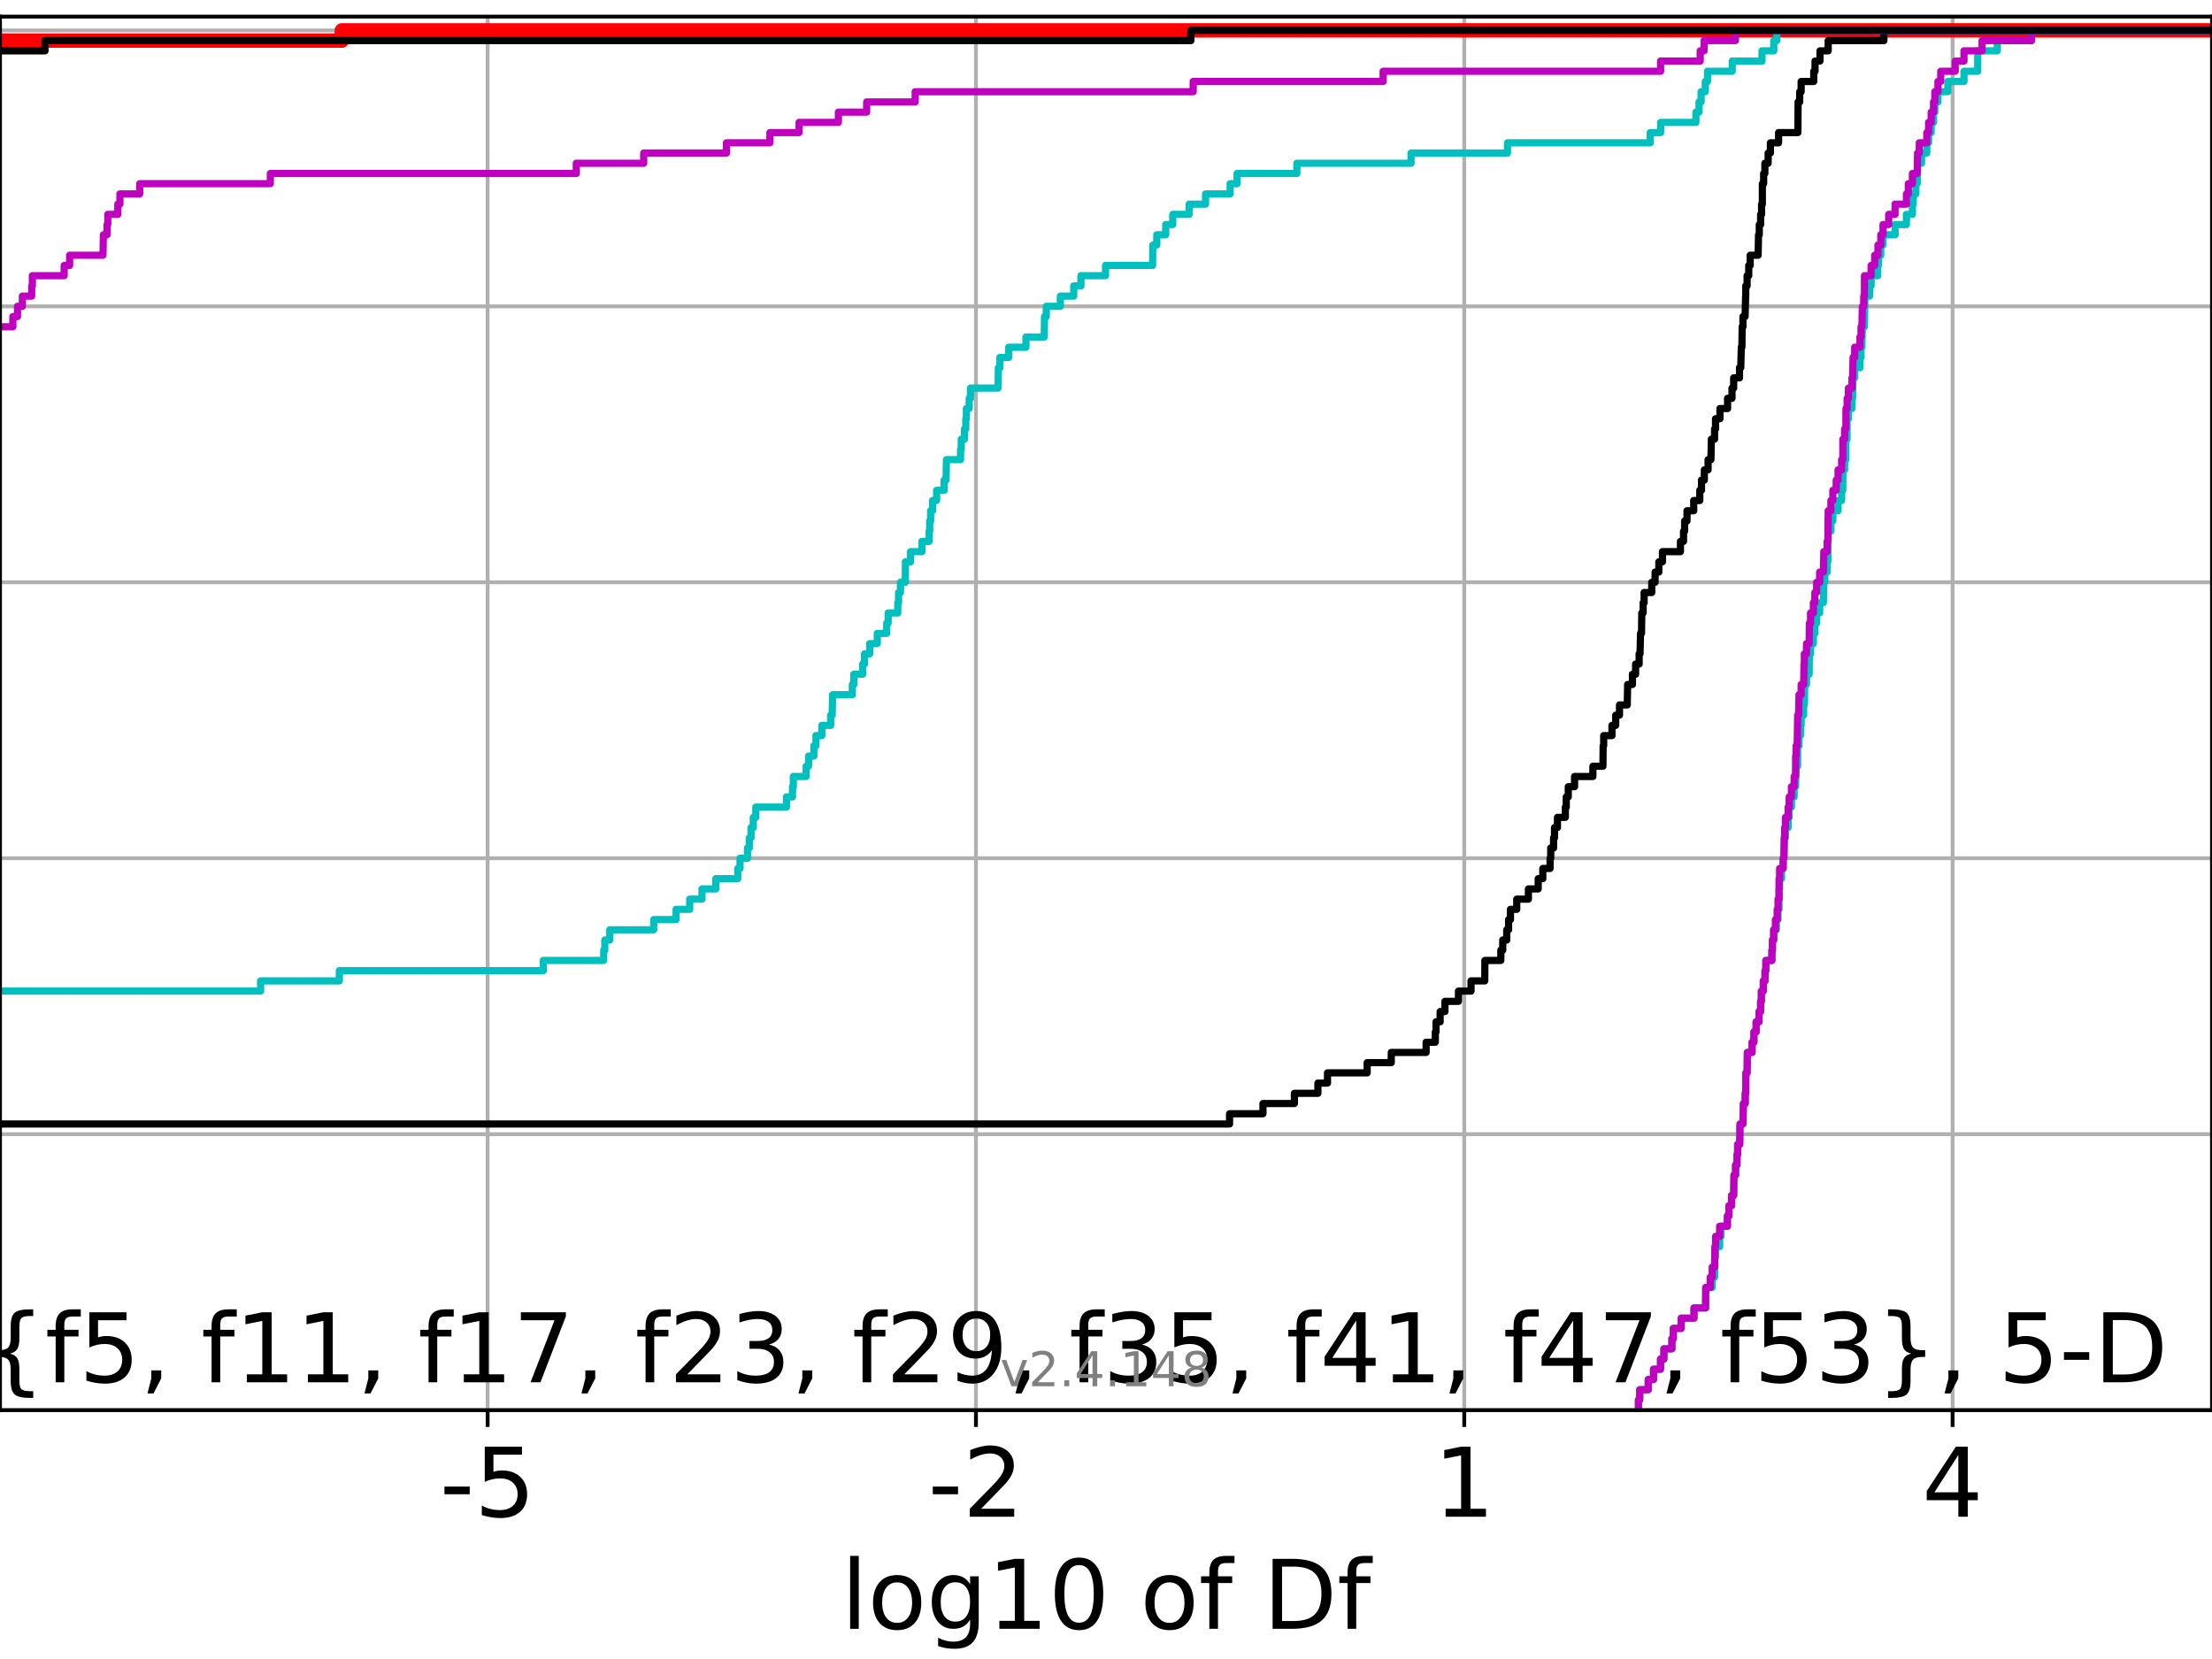 <?xml version="1.0" encoding="utf-8" standalone="no"?>
<!DOCTYPE svg PUBLIC "-//W3C//DTD SVG 1.1//EN"
  "http://www.w3.org/Graphics/SVG/1.1/DTD/svg11.dtd">
<!-- Created with matplotlib (https://matplotlib.org/) -->
<svg height="345.6pt" version="1.1" viewBox="0 0 460.8 345.6" width="460.8pt" xmlns="http://www.w3.org/2000/svg" xmlns:xlink="http://www.w3.org/1999/xlink">
 <defs>
  <style type="text/css">*{stroke-linecap:butt;stroke-linejoin:round;}</style>
 </defs>
 <g id="figure_1">
  <g id="patch_1">
   <path d="M 0 345.6 
L 460.8 345.6 
L 460.8 0 
L 0 0 
z
" style="fill:#ffffff;"/>
  </g>
  <g id="axes_1">
   <g id="patch_2">
    <path d="M 0 293.76 
L 460.8 293.76 
L 460.8 3.456 
L 0 3.456 
z
" style="fill:#ffffff;"/>
   </g>
   <g id="matplotlib.axis_1">
    <g id="xtick_1">
     <g id="line2d_1">
      <path clip-path="url(#pd4e5e70532)" d="M 101.581 293.76 
L 101.581 3.456 
" style="fill:none;stroke:#b0b0b0;stroke-linecap:square;stroke-width:0.8;"/>
     </g>
     <g id="line2d_2">
      <defs>
       <path d="M 0 0 
L 0 3.5 
" id="mbb2a4753ce" style="stroke:#000000;stroke-width:0.8;"/>
      </defs>
      <g>
       <use style="stroke:#000000;stroke-width:0.8;" x="101.581" xlink:href="#mbb2a4753ce" y="293.76"/>
      </g>
     </g>
     <g id="text_1">
      <!-- -5 -->
      <g transform="translate(91.61 315.957)scale(0.2 -0.2)">
       <defs>
        <path d="M 4.891 31.391 
L 31.203 31.391 
L 31.203 23.391 
L 4.891 23.391 
z
" id="DejaVuSans-45"/>
        <path d="M 10.797 72.906 
L 49.516 72.906 
L 49.516 64.594 
L 19.828 64.594 
L 19.828 46.734 
Q 21.969 47.469 24.109 47.828 
Q 26.266 48.188 28.422 48.188 
Q 40.625 48.188 47.75 41.5 
Q 54.891 34.812 54.891 23.391 
Q 54.891 11.625 47.562 5.094 
Q 40.234 -1.422 26.906 -1.422 
Q 22.312 -1.422 17.547 -0.641 
Q 12.797 0.141 7.719 1.703 
L 7.719 11.625 
Q 12.109 9.234 16.797 8.062 
Q 21.484 6.891 26.703 6.891 
Q 35.156 6.891 40.078 11.328 
Q 45.016 15.766 45.016 23.391 
Q 45.016 31 40.078 35.438 
Q 35.156 39.891 26.703 39.891 
Q 22.75 39.891 18.812 39.016 
Q 14.891 38.141 10.797 36.281 
z
" id="DejaVuSans-53"/>
       </defs>
       <use xlink:href="#DejaVuSans-45"/>
       <use x="36.084" xlink:href="#DejaVuSans-53"/>
      </g>
     </g>
    </g>
    <g id="xtick_2">
     <g id="line2d_3">
      <path clip-path="url(#pd4e5e70532)" d="M 203.308 293.76 
L 203.308 3.456 
" style="fill:none;stroke:#b0b0b0;stroke-linecap:square;stroke-width:0.8;"/>
     </g>
     <g id="line2d_4">
      <g>
       <use style="stroke:#000000;stroke-width:0.8;" x="203.308" xlink:href="#mbb2a4753ce" y="293.76"/>
      </g>
     </g>
     <g id="text_2">
      <!-- -2 -->
      <g transform="translate(193.338 315.957)scale(0.2 -0.2)">
       <defs>
        <path d="M 19.188 8.297 
L 53.609 8.297 
L 53.609 0 
L 7.328 0 
L 7.328 8.297 
Q 12.938 14.109 22.625 23.891 
Q 32.328 33.688 34.812 36.531 
Q 39.547 41.844 41.422 45.531 
Q 43.312 49.219 43.312 52.781 
Q 43.312 58.594 39.234 62.25 
Q 35.156 65.922 28.609 65.922 
Q 23.969 65.922 18.812 64.312 
Q 13.672 62.703 7.812 59.422 
L 7.812 69.391 
Q 13.766 71.781 18.938 73 
Q 24.125 74.219 28.422 74.219 
Q 39.75 74.219 46.484 68.547 
Q 53.219 62.891 53.219 53.422 
Q 53.219 48.922 51.531 44.891 
Q 49.859 40.875 45.406 35.406 
Q 44.188 33.984 37.641 27.219 
Q 31.109 20.453 19.188 8.297 
z
" id="DejaVuSans-50"/>
       </defs>
       <use xlink:href="#DejaVuSans-45"/>
       <use x="36.084" xlink:href="#DejaVuSans-50"/>
      </g>
     </g>
    </g>
    <g id="xtick_3">
     <g id="line2d_5">
      <path clip-path="url(#pd4e5e70532)" d="M 305.035 293.76 
L 305.035 3.456 
" style="fill:none;stroke:#b0b0b0;stroke-linecap:square;stroke-width:0.8;"/>
     </g>
     <g id="line2d_6">
      <g>
       <use style="stroke:#000000;stroke-width:0.8;" x="305.035" xlink:href="#mbb2a4753ce" y="293.76"/>
      </g>
     </g>
     <g id="text_3">
      <!-- 1 -->
      <g transform="translate(298.673 315.957)scale(0.2 -0.2)">
       <defs>
        <path d="M 12.406 8.297 
L 28.516 8.297 
L 28.516 63.922 
L 10.984 60.406 
L 10.984 69.391 
L 28.422 72.906 
L 38.281 72.906 
L 38.281 8.297 
L 54.391 8.297 
L 54.391 0 
L 12.406 0 
z
" id="DejaVuSans-49"/>
       </defs>
       <use xlink:href="#DejaVuSans-49"/>
      </g>
     </g>
    </g>
    <g id="xtick_4">
     <g id="line2d_7">
      <path clip-path="url(#pd4e5e70532)" d="M 406.763 293.76 
L 406.763 3.456 
" style="fill:none;stroke:#b0b0b0;stroke-linecap:square;stroke-width:0.8;"/>
     </g>
     <g id="line2d_8">
      <g>
       <use style="stroke:#000000;stroke-width:0.8;" x="406.763" xlink:href="#mbb2a4753ce" y="293.76"/>
      </g>
     </g>
     <g id="text_4">
      <!-- 4 -->
      <g transform="translate(400.4 315.957)scale(0.2 -0.2)">
       <defs>
        <path d="M 37.797 64.312 
L 12.891 25.391 
L 37.797 25.391 
z
M 35.203 72.906 
L 47.609 72.906 
L 47.609 25.391 
L 58.016 25.391 
L 58.016 17.188 
L 47.609 17.188 
L 47.609 0 
L 37.797 0 
L 37.797 17.188 
L 4.891 17.188 
L 4.891 26.703 
z
" id="DejaVuSans-52"/>
       </defs>
       <use xlink:href="#DejaVuSans-52"/>
      </g>
     </g>
    </g>
    <g id="text_5">
     <!-- log10 of Df -->
     <g transform="translate(175.214 339.313)scale(0.2 -0.2)">
      <defs>
       <path d="M 9.422 75.984 
L 18.406 75.984 
L 18.406 0 
L 9.422 0 
z
" id="DejaVuSans-108"/>
       <path d="M 30.609 48.391 
Q 23.391 48.391 19.188 42.75 
Q 14.984 37.109 14.984 27.297 
Q 14.984 17.484 19.156 11.844 
Q 23.344 6.203 30.609 6.203 
Q 37.797 6.203 41.984 11.859 
Q 46.188 17.531 46.188 27.297 
Q 46.188 37.016 41.984 42.703 
Q 37.797 48.391 30.609 48.391 
z
M 30.609 56 
Q 42.328 56 49.016 48.375 
Q 55.719 40.766 55.719 27.297 
Q 55.719 13.875 49.016 6.219 
Q 42.328 -1.422 30.609 -1.422 
Q 18.844 -1.422 12.172 6.219 
Q 5.516 13.875 5.516 27.297 
Q 5.516 40.766 12.172 48.375 
Q 18.844 56 30.609 56 
z
" id="DejaVuSans-111"/>
       <path d="M 45.406 27.984 
Q 45.406 37.75 41.375 43.109 
Q 37.359 48.484 30.078 48.484 
Q 22.859 48.484 18.828 43.109 
Q 14.797 37.75 14.797 27.984 
Q 14.797 18.266 18.828 12.891 
Q 22.859 7.516 30.078 7.516 
Q 37.359 7.516 41.375 12.891 
Q 45.406 18.266 45.406 27.984 
z
M 54.391 6.781 
Q 54.391 -7.172 48.188 -13.984 
Q 42 -20.797 29.203 -20.797 
Q 24.469 -20.797 20.266 -20.094 
Q 16.062 -19.391 12.109 -17.922 
L 12.109 -9.188 
Q 16.062 -11.328 19.922 -12.344 
Q 23.781 -13.375 27.781 -13.375 
Q 36.625 -13.375 41.016 -8.766 
Q 45.406 -4.156 45.406 5.172 
L 45.406 9.625 
Q 42.625 4.781 38.281 2.391 
Q 33.938 0 27.875 0 
Q 17.828 0 11.672 7.656 
Q 5.516 15.328 5.516 27.984 
Q 5.516 40.672 11.672 48.328 
Q 17.828 56 27.875 56 
Q 33.938 56 38.281 53.609 
Q 42.625 51.219 45.406 46.391 
L 45.406 54.688 
L 54.391 54.688 
z
" id="DejaVuSans-103"/>
       <path d="M 31.781 66.406 
Q 24.172 66.406 20.328 58.906 
Q 16.5 51.422 16.5 36.375 
Q 16.5 21.391 20.328 13.891 
Q 24.172 6.391 31.781 6.391 
Q 39.453 6.391 43.281 13.891 
Q 47.125 21.391 47.125 36.375 
Q 47.125 51.422 43.281 58.906 
Q 39.453 66.406 31.781 66.406 
z
M 31.781 74.219 
Q 44.047 74.219 50.516 64.516 
Q 56.984 54.828 56.984 36.375 
Q 56.984 17.969 50.516 8.266 
Q 44.047 -1.422 31.781 -1.422 
Q 19.531 -1.422 13.062 8.266 
Q 6.594 17.969 6.594 36.375 
Q 6.594 54.828 13.062 64.516 
Q 19.531 74.219 31.781 74.219 
z
" id="DejaVuSans-48"/>
       <path id="DejaVuSans-32"/>
       <path d="M 37.109 75.984 
L 37.109 68.5 
L 28.516 68.5 
Q 23.688 68.5 21.797 66.547 
Q 19.922 64.594 19.922 59.516 
L 19.922 54.688 
L 34.719 54.688 
L 34.719 47.703 
L 19.922 47.703 
L 19.922 0 
L 10.891 0 
L 10.891 47.703 
L 2.297 47.703 
L 2.297 54.688 
L 10.891 54.688 
L 10.891 58.5 
Q 10.891 67.625 15.141 71.797 
Q 19.391 75.984 28.609 75.984 
z
" id="DejaVuSans-102"/>
       <path d="M 19.672 64.797 
L 19.672 8.109 
L 31.594 8.109 
Q 46.688 8.109 53.688 14.938 
Q 60.688 21.781 60.688 36.531 
Q 60.688 51.172 53.688 57.984 
Q 46.688 64.797 31.594 64.797 
z
M 9.812 72.906 
L 30.078 72.906 
Q 51.266 72.906 61.172 64.094 
Q 71.094 55.281 71.094 36.531 
Q 71.094 17.672 61.125 8.828 
Q 51.172 0 30.078 0 
L 9.812 0 
z
" id="DejaVuSans-68"/>
      </defs>
      <use xlink:href="#DejaVuSans-108"/>
      <use x="27.783" xlink:href="#DejaVuSans-111"/>
      <use x="88.965" xlink:href="#DejaVuSans-103"/>
      <use x="152.441" xlink:href="#DejaVuSans-49"/>
      <use x="216.064" xlink:href="#DejaVuSans-48"/>
      <use x="279.688" xlink:href="#DejaVuSans-32"/>
      <use x="311.475" xlink:href="#DejaVuSans-111"/>
      <use x="372.656" xlink:href="#DejaVuSans-102"/>
      <use x="407.861" xlink:href="#DejaVuSans-32"/>
      <use x="439.648" xlink:href="#DejaVuSans-68"/>
      <use x="516.65" xlink:href="#DejaVuSans-102"/>
     </g>
    </g>
   </g>
   <g id="matplotlib.axis_2">
    <g id="ytick_1">
     <g id="line2d_9">
      <path clip-path="url(#pd4e5e70532)" d="M 0 293.76 
L 460.8 293.76 
" style="fill:none;stroke:#b0b0b0;stroke-linecap:square;stroke-width:0.8;"/>
     </g>
     <g id="line2d_10">
      <defs>
       <path d="M 0 0 
L -3.5 0 
" id="mb7e7c467ba" style="stroke:#000000;stroke-width:0.8;"/>
      </defs>
      <g>
       <use style="stroke:#000000;stroke-width:0.8;" x="0" xlink:href="#mb7e7c467ba" y="293.76"/>
      </g>
     </g>
    </g>
    <g id="ytick_2">
     <g id="line2d_11">
      <path clip-path="url(#pd4e5e70532)" d="M 0 236.274 
L 460.8 236.274 
" style="fill:none;stroke:#b0b0b0;stroke-linecap:square;stroke-width:0.8;"/>
     </g>
     <g id="line2d_12">
      <g>
       <use style="stroke:#000000;stroke-width:0.8;" x="0" xlink:href="#mb7e7c467ba" y="236.274"/>
      </g>
     </g>
    </g>
    <g id="ytick_3">
     <g id="line2d_13">
      <path clip-path="url(#pd4e5e70532)" d="M 0 178.788 
L 460.8 178.788 
" style="fill:none;stroke:#b0b0b0;stroke-linecap:square;stroke-width:0.8;"/>
     </g>
     <g id="line2d_14">
      <g>
       <use style="stroke:#000000;stroke-width:0.8;" x="0" xlink:href="#mb7e7c467ba" y="178.788"/>
      </g>
     </g>
    </g>
    <g id="ytick_4">
     <g id="line2d_15">
      <path clip-path="url(#pd4e5e70532)" d="M 0 121.302 
L 460.8 121.302 
" style="fill:none;stroke:#b0b0b0;stroke-linecap:square;stroke-width:0.8;"/>
     </g>
     <g id="line2d_16">
      <g>
       <use style="stroke:#000000;stroke-width:0.8;" x="0" xlink:href="#mb7e7c467ba" y="121.302"/>
      </g>
     </g>
    </g>
    <g id="ytick_5">
     <g id="line2d_17">
      <path clip-path="url(#pd4e5e70532)" d="M 0 63.816 
L 460.8 63.816 
" style="fill:none;stroke:#b0b0b0;stroke-linecap:square;stroke-width:0.8;"/>
     </g>
     <g id="line2d_18">
      <g>
       <use style="stroke:#000000;stroke-width:0.8;" x="0" xlink:href="#mb7e7c467ba" y="63.816"/>
      </g>
     </g>
    </g>
    <g id="ytick_6">
     <g id="line2d_19">
      <path clip-path="url(#pd4e5e70532)" d="M 0 6.33 
L 460.8 6.33 
" style="fill:none;stroke:#b0b0b0;stroke-linecap:square;stroke-width:0.8;"/>
     </g>
     <g id="line2d_20">
      <g>
       <use style="stroke:#000000;stroke-width:0.8;" x="0" xlink:href="#mb7e7c467ba" y="6.33"/>
      </g>
     </g>
    </g>
   </g>
   <g id="line2d_21">
    <path clip-path="url(#pd4e5e70532)" d="M -1 8.459 
L 71.222 8.459 
L 71.222 6.33 
L 71.222 6.33 
L 460.8 6.33 
L 460.8 6.33 
" style="fill:none;stroke:#ff0000;stroke-linecap:square;stroke-width:3;"/>
   </g>
   <g id="line2d_22">
    <path clip-path="url(#pd4e5e70532)" d="M 341.315 293.76 
L 341.315 291.631 
L 341.583 291.631 
L 341.583 289.502 
L 343.356 289.502 
L 343.356 287.373 
L 344.462 287.373 
L 344.462 285.244 
L 345.918 285.244 
L 345.918 283.114 
L 346.624 283.114 
L 346.624 280.985 
L 348.288 280.985 
L 348.288 278.856 
L 348.583 278.856 
L 348.583 276.727 
L 350.22 276.727 
L 350.22 274.598 
L 352.888 274.598 
L 352.888 272.469 
L 355.302 272.469 
L 355.338 268.211 
L 356.687 268.211 
L 356.687 266.082 
L 357.185 266.082 
L 357.242 261.823 
L 357.395 261.823 
L 357.395 259.694 
L 358.234 259.694 
L 358.234 257.565 
L 358.509 257.565 
L 358.509 255.436 
L 359.85 255.436 
L 359.85 253.307 
L 360.164 253.307 
L 360.164 251.178 
L 360.711 251.178 
L 360.711 249.049 
L 361.155 249.049 
L 361.222 244.79 
L 361.556 244.79 
L 361.556 242.661 
L 361.847 242.661 
L 361.847 240.532 
L 361.985 240.532 
L 361.985 238.403 
L 362.417 238.403 
L 362.475 234.145 
L 363.086 234.145 
L 363.183 229.887 
L 363.558 229.887 
L 363.558 227.758 
L 363.672 227.758 
L 363.697 223.499 
L 363.953 223.499 
L 364.011 219.241 
L 364.992 219.241 
L 364.992 217.112 
L 365.371 217.112 
L 365.371 214.983 
L 365.831 214.983 
L 365.831 212.854 
L 366.436 212.854 
L 366.436 210.725 
L 366.77 210.725 
L 366.77 208.596 
L 366.927 208.596 
L 366.927 206.467 
L 367.33 206.467 
L 367.33 204.337 
L 367.687 204.337 
L 367.687 202.208 
L 367.86 202.208 
L 367.86 200.079 
L 369.119 200.079 
L 369.119 197.95 
L 369.234 197.95 
L 369.234 195.821 
L 369.49 195.821 
L 369.49 193.692 
L 370.059 193.692 
L 370.059 191.563 
L 370.397 191.563 
L 370.397 189.434 
L 370.604 189.434 
L 370.61 185.175 
L 370.724 185.175 
L 370.724 183.046 
L 371.128 183.046 
L 371.128 180.917 
L 371.466 180.917 
L 371.466 178.788 
L 371.616 178.788 
L 371.702 174.53 
L 371.942 174.53 
L 371.942 172.401 
L 372.498 172.401 
L 372.498 170.272 
L 372.715 170.272 
L 372.715 168.143 
L 373.187 168.143 
L 373.187 166.013 
L 373.755 166.013 
L 373.755 163.884 
L 374.063 163.884 
L 374.167 159.626 
L 374.47 159.626 
L 374.482 155.368 
L 374.762 155.368 
L 374.762 153.239 
L 375.073 153.239 
L 375.073 151.11 
L 375.213 151.11 
L 375.213 148.981 
L 375.733 148.981 
L 375.733 146.851 
L 375.878 146.851 
L 375.952 142.593 
L 376.327 142.593 
L 376.327 140.464 
L 376.875 140.464 
L 376.934 136.206 
L 377.173 136.206 
L 377.173 134.077 
L 377.758 134.077 
L 377.758 131.948 
L 378.068 131.948 
L 378.068 129.819 
L 378.44 129.819 
L 378.44 127.69 
L 379.066 127.69 
L 379.066 125.56 
L 379.844 125.56 
L 379.931 121.302 
L 380.145 121.302 
L 380.145 119.173 
L 380.631 119.173 
L 380.631 117.044 
L 380.779 117.044 
L 380.844 110.657 
L 381.413 110.657 
L 381.413 108.528 
L 381.814 108.528 
L 381.814 106.398 
L 382.903 106.398 
L 382.903 104.269 
L 383.646 104.269 
L 383.646 102.14 
L 383.891 102.14 
L 383.905 97.882 
L 384.269 97.882 
L 384.269 95.753 
L 384.528 95.753 
L 384.548 91.495 
L 384.771 91.495 
L 384.791 87.236 
L 385.066 87.236 
L 385.066 85.107 
L 385.8 85.107 
L 385.8 82.978 
L 385.93 82.978 
L 386.025 78.72 
L 386.365 78.72 
L 386.365 76.591 
L 387.46 76.591 
L 387.46 74.462 
L 387.688 74.462 
L 387.688 72.333 
L 387.865 72.333 
L 387.967 68.074 
L 388.393 68.074 
L 388.499 61.687 
L 389.454 61.687 
L 389.454 59.558 
L 389.786 59.558 
L 389.786 57.429 
L 391.159 57.429 
L 391.159 55.3 
L 391.3 55.3 
L 391.3 53.171 
L 391.801 53.171 
L 391.801 51.042 
L 392.27 51.042 
L 392.27 48.912 
L 394.777 48.912 
L 394.777 46.783 
L 397.144 46.783 
L 397.144 44.654 
L 398.391 44.654 
L 398.391 42.525 
L 398.562 42.525 
L 398.562 40.396 
L 399.107 40.396 
L 399.107 38.267 
L 399.388 38.267 
L 399.464 34.009 
L 400.299 34.009 
L 400.299 31.88 
L 401.384 31.88 
L 401.384 29.75 
L 401.761 29.75 
L 401.761 27.621 
L 402.304 27.621 
L 402.304 25.492 
L 402.793 25.492 
L 402.793 23.363 
L 403.064 23.363 
L 403.064 21.234 
L 403.709 21.234 
L 403.709 19.105 
L 405.776 19.105 
L 405.776 16.976 
L 409.136 16.976 
L 409.136 14.847 
L 411.989 14.847 
L 412.003 10.589 
L 416.074 10.589 
L 416.074 8.459 
L 423.211 8.459 
L 423.211 6.33 
L 423.211 6.33 
L 460.8 6.33 
L 460.8 6.33 
" style="fill:none;stroke:#00bfbf;stroke-linecap:square;stroke-width:1.5;"/>
   </g>
   <g id="line2d_23">
    <path clip-path="url(#pd4e5e70532)" d="M 341.315 293.76 
L 341.315 291.631 
L 341.583 291.631 
L 341.583 289.502 
L 343.356 289.502 
L 343.356 287.373 
L 344.462 287.373 
L 344.462 285.244 
L 345.918 285.244 
L 345.918 283.114 
L 346.624 283.114 
L 346.624 280.985 
L 348.288 280.985 
L 348.288 278.856 
L 348.583 278.856 
L 348.583 276.727 
L 350.22 276.727 
L 350.22 274.598 
L 352.888 274.598 
L 352.888 272.469 
L 355.302 272.469 
L 355.338 268.211 
L 356.265 268.211 
L 356.265 266.082 
L 356.687 266.082 
L 356.687 263.952 
L 357.185 263.952 
L 357.242 259.694 
L 357.395 259.694 
L 357.395 257.565 
L 358.234 257.565 
L 358.234 255.436 
L 359.85 255.436 
L 359.85 253.307 
L 360.164 253.307 
L 360.164 251.178 
L 360.711 251.178 
L 360.711 249.049 
L 361.155 249.049 
L 361.222 244.79 
L 361.556 244.79 
L 361.556 242.661 
L 361.847 242.661 
L 361.847 240.532 
L 361.985 240.532 
L 361.985 238.403 
L 362.417 238.403 
L 362.475 234.145 
L 363.086 234.145 
L 363.183 229.887 
L 363.558 229.887 
L 363.558 227.758 
L 363.672 227.758 
L 363.697 223.499 
L 363.953 223.499 
L 364.011 219.241 
L 364.992 219.241 
L 364.992 217.112 
L 365.371 217.112 
L 365.371 214.983 
L 365.831 214.983 
L 365.831 212.854 
L 366.436 212.854 
L 366.436 210.725 
L 366.77 210.725 
L 366.77 208.596 
L 366.927 208.596 
L 366.927 206.467 
L 367.33 206.467 
L 367.33 204.337 
L 367.687 204.337 
L 367.687 202.208 
L 367.86 202.208 
L 367.86 200.079 
L 369.119 200.079 
L 369.119 197.95 
L 369.234 197.95 
L 369.234 195.821 
L 369.49 195.821 
L 369.49 193.692 
L 369.849 193.692 
L 369.849 191.563 
L 370.217 191.563 
L 370.217 189.434 
L 370.397 189.434 
L 370.397 187.305 
L 370.604 187.305 
L 370.61 183.046 
L 370.724 183.046 
L 370.724 180.917 
L 371.466 180.917 
L 371.466 178.788 
L 371.616 178.788 
L 371.702 174.53 
L 371.776 174.53 
L 371.776 172.401 
L 371.942 172.401 
L 371.942 170.272 
L 372.498 170.272 
L 372.498 168.143 
L 372.715 168.143 
L 372.715 166.013 
L 373.187 166.013 
L 373.187 163.884 
L 373.755 163.884 
L 373.755 161.755 
L 374.051 161.755 
L 374.063 157.497 
L 374.167 157.497 
L 374.167 155.368 
L 374.382 155.368 
L 374.482 148.981 
L 374.685 148.981 
L 374.762 144.722 
L 375.213 144.722 
L 375.213 142.593 
L 375.733 142.593 
L 375.809 138.335 
L 375.878 138.335 
L 375.878 136.206 
L 376.327 136.206 
L 376.327 134.077 
L 376.875 134.077 
L 376.934 129.819 
L 377.173 129.819 
L 377.173 127.69 
L 377.758 127.69 
L 377.758 125.56 
L 378.068 125.56 
L 378.068 123.431 
L 378.44 123.431 
L 378.44 121.302 
L 379.066 121.302 
L 379.066 119.173 
L 379.844 119.173 
L 379.931 114.915 
L 380.631 114.915 
L 380.631 112.786 
L 380.779 112.786 
L 380.844 106.398 
L 381.413 106.398 
L 381.413 104.269 
L 381.814 104.269 
L 381.814 102.14 
L 382.513 102.14 
L 382.513 100.011 
L 382.903 100.011 
L 382.903 97.882 
L 383.646 97.882 
L 383.646 95.753 
L 383.891 95.753 
L 383.905 91.495 
L 384.269 91.495 
L 384.269 89.366 
L 384.528 89.366 
L 384.548 85.107 
L 384.791 85.107 
L 384.791 82.978 
L 385.066 82.978 
L 385.066 80.849 
L 385.8 80.849 
L 385.8 78.72 
L 385.93 78.72 
L 386.025 74.462 
L 386.365 74.462 
L 386.365 72.333 
L 387.46 72.333 
L 387.46 70.204 
L 387.688 70.204 
L 387.688 68.074 
L 387.865 68.074 
L 387.967 63.816 
L 388.251 63.816 
L 388.251 61.687 
L 388.393 61.687 
L 388.404 57.429 
L 389.786 57.429 
L 389.786 55.3 
L 390.535 55.3 
L 390.535 53.171 
L 391.21 53.171 
L 391.21 51.042 
L 391.801 51.042 
L 391.801 48.912 
L 392.27 48.912 
L 392.27 46.783 
L 393.452 46.783 
L 393.452 44.654 
L 394.777 44.654 
L 394.777 42.525 
L 397.144 42.525 
L 397.144 40.396 
L 397.538 40.396 
L 397.538 38.267 
L 398.391 38.267 
L 398.391 36.138 
L 399.388 36.138 
L 399.464 31.88 
L 399.82 31.88 
L 399.82 29.75 
L 401.384 29.75 
L 401.384 27.621 
L 401.761 27.621 
L 401.761 25.492 
L 402.304 25.492 
L 402.304 23.363 
L 402.793 23.363 
L 402.793 21.234 
L 403.064 21.234 
L 403.064 19.105 
L 403.709 19.105 
L 403.709 16.976 
L 404.295 16.976 
L 404.295 14.847 
L 407.306 14.847 
L 407.306 12.718 
L 409.136 12.718 
L 409.136 10.589 
L 412.907 10.589 
L 412.907 8.459 
L 423.211 8.459 
L 423.211 6.33 
L 423.211 6.33 
L 460.8 6.33 
L 460.8 6.33 
" style="fill:none;stroke:#bf00bf;stroke-linecap:square;stroke-width:1.5;"/>
   </g>
   <g id="line2d_24">
    <path clip-path="url(#pd4e5e70532)" d="M -1 234.145 
L 256.141 234.145 
L 256.141 232.016 
L 263.099 232.016 
L 263.099 229.887 
L 269.651 229.887 
L 269.651 227.758 
L 274.545 227.758 
L 274.545 225.629 
L 276.541 225.629 
L 276.541 223.499 
L 284.806 223.499 
L 284.806 221.37 
L 289.825 221.37 
L 289.825 219.241 
L 297.086 219.241 
L 297.086 217.112 
L 299.003 217.112 
L 299.003 214.983 
L 299.151 214.983 
L 299.151 212.854 
L 300.009 212.854 
L 300.009 210.725 
L 301.01 210.725 
L 301.01 208.596 
L 303.821 208.596 
L 303.821 206.467 
L 306.443 206.467 
L 306.443 204.337 
L 309.303 204.337 
L 309.329 200.079 
L 312.653 200.079 
L 312.653 197.95 
L 313.048 197.95 
L 313.048 195.821 
L 313.879 195.821 
L 313.879 193.692 
L 314.264 193.692 
L 314.264 191.563 
L 314.658 191.563 
L 314.658 189.434 
L 315.965 189.434 
L 315.965 187.305 
L 318.394 187.305 
L 318.394 185.175 
L 320.437 185.175 
L 320.437 183.046 
L 321.394 183.046 
L 321.394 180.917 
L 322.907 180.917 
L 322.907 178.788 
L 323.044 178.788 
L 323.044 176.659 
L 323.638 176.659 
L 323.638 174.53 
L 323.832 174.53 
L 323.832 172.401 
L 324.446 172.401 
L 324.446 170.272 
L 326.089 170.272 
L 326.089 168.143 
L 326.281 168.143 
L 326.281 166.013 
L 326.698 166.013 
L 326.698 163.884 
L 328.01 163.884 
L 328.01 161.755 
L 331.828 161.755 
L 331.828 159.626 
L 333.921 159.626 
L 333.963 155.368 
L 334.076 155.368 
L 334.076 153.239 
L 335.804 153.239 
L 335.804 151.11 
L 336.58 151.11 
L 336.58 148.981 
L 337.372 148.981 
L 337.372 146.851 
L 338.989 146.851 
L 339.068 142.593 
L 340.067 142.593 
L 340.067 140.464 
L 340.727 140.464 
L 340.727 138.335 
L 341.464 138.335 
L 341.464 136.206 
L 341.649 136.206 
L 341.753 131.948 
L 341.958 131.948 
L 342.014 127.69 
L 342.295 127.69 
L 342.295 125.56 
L 342.503 125.56 
L 342.503 123.431 
L 344.089 123.431 
L 344.089 121.302 
L 344.787 121.302 
L 344.787 119.173 
L 345.563 119.173 
L 345.563 117.044 
L 346.322 117.044 
L 346.322 114.915 
L 350.069 114.915 
L 350.069 112.786 
L 350.71 112.786 
L 350.71 110.657 
L 350.942 110.657 
L 350.942 108.528 
L 351.435 108.528 
L 351.435 106.398 
L 352.834 106.398 
L 352.834 104.269 
L 354.097 104.269 
L 354.097 102.14 
L 354.453 102.14 
L 354.453 100.011 
L 355.044 100.011 
L 355.044 97.882 
L 355.824 97.882 
L 355.824 95.753 
L 356.417 95.753 
L 356.505 91.495 
L 357.179 91.495 
L 357.179 89.366 
L 357.377 89.366 
L 357.377 87.236 
L 358.294 87.236 
L 358.294 85.107 
L 359.885 85.107 
L 359.885 82.978 
L 360.807 82.978 
L 360.807 80.849 
L 361.155 80.849 
L 361.155 78.72 
L 362.368 78.72 
L 362.368 76.591 
L 362.637 76.591 
L 362.741 72.333 
L 362.87 72.333 
L 362.926 68.074 
L 363.086 68.074 
L 363.086 65.945 
L 363.534 65.945 
L 363.645 61.687 
L 363.672 61.687 
L 363.672 59.558 
L 363.953 59.558 
L 363.953 57.429 
L 364.294 57.429 
L 364.294 55.3 
L 364.591 55.3 
L 364.591 53.171 
L 366.248 53.171 
L 366.334 48.912 
L 366.488 48.912 
L 366.488 46.783 
L 366.77 46.783 
L 366.77 44.654 
L 366.971 44.654 
L 366.971 42.525 
L 367.128 42.525 
L 367.136 38.267 
L 367.4 38.267 
L 367.4 36.138 
L 367.657 36.138 
L 367.657 34.009 
L 368.338 34.009 
L 368.338 31.88 
L 368.808 31.88 
L 368.808 29.75 
L 370.515 29.75 
L 370.515 27.621 
L 374.533 27.621 
L 374.577 21.234 
L 374.908 21.234 
L 374.908 19.105 
L 375.213 19.105 
L 375.213 16.976 
L 377.838 16.976 
L 377.838 14.847 
L 378.106 14.847 
L 378.106 12.718 
L 379.138 12.718 
L 379.138 10.589 
L 380.844 10.589 
L 380.844 8.459 
L 392.455 8.459 
L 392.455 6.33 
L 392.455 6.33 
L 460.8 6.33 
L 460.8 6.33 
" style="fill:none;stroke:#000000;stroke-linecap:square;stroke-width:1.5;"/>
   </g>
   <g id="line2d_25">
    <path clip-path="url(#pd4e5e70532)" d="M -1 206.467 
L 54.29 206.467 
L 54.29 204.337 
L 70.695 204.337 
L 70.695 202.208 
L 113.176 202.208 
L 113.176 200.079 
L 125.756 200.079 
L 125.756 197.95 
L 125.991 197.95 
L 125.991 195.821 
L 127.037 195.821 
L 127.037 193.692 
L 136.184 193.692 
L 136.184 191.563 
L 140.842 191.563 
L 140.842 189.434 
L 143.681 189.434 
L 143.681 187.305 
L 146.24 187.305 
L 146.24 185.175 
L 149.122 185.175 
L 149.122 183.046 
L 153.687 183.046 
L 153.687 180.917 
L 154.162 180.917 
L 154.162 178.788 
L 155.719 178.788 
L 155.719 176.659 
L 156.096 176.659 
L 156.096 174.53 
L 156.458 174.53 
L 156.458 172.401 
L 156.925 172.401 
L 156.925 170.272 
L 157.448 170.272 
L 157.448 168.143 
L 163.833 168.143 
L 163.833 166.013 
L 165.088 166.013 
L 165.088 163.884 
L 165.269 163.884 
L 165.269 161.755 
L 167.94 161.755 
L 167.94 159.626 
L 168.442 159.626 
L 168.442 157.497 
L 169.545 157.497 
L 169.545 155.368 
L 169.978 155.368 
L 169.978 153.239 
L 171.212 153.239 
L 171.212 151.11 
L 173.047 151.11 
L 173.047 148.981 
L 173.357 148.981 
L 173.45 144.722 
L 177.555 144.722 
L 177.555 142.593 
L 177.873 142.593 
L 177.873 140.464 
L 179.707 140.464 
L 179.707 138.335 
L 180.091 138.335 
L 180.091 136.206 
L 181.181 136.206 
L 181.181 134.077 
L 182.754 134.077 
L 182.754 131.948 
L 184.712 131.948 
L 184.712 129.819 
L 185.019 129.819 
L 185.019 127.69 
L 187.024 127.69 
L 187.024 125.56 
L 187.189 125.56 
L 187.189 123.431 
L 187.585 123.431 
L 187.585 121.302 
L 188.593 121.302 
L 188.611 117.044 
L 189.685 117.044 
L 189.685 114.915 
L 192.062 114.915 
L 192.062 112.786 
L 193.56 112.786 
L 193.56 110.657 
L 193.679 110.657 
L 193.679 108.528 
L 193.865 108.528 
L 193.865 106.398 
L 194.268 106.398 
L 194.268 104.269 
L 195.116 104.269 
L 195.116 102.14 
L 196.678 102.14 
L 196.678 100.011 
L 197.079 100.011 
L 197.163 95.753 
L 200.101 95.753 
L 200.101 93.624 
L 200.246 93.624 
L 200.246 91.495 
L 200.92 91.495 
L 200.92 89.366 
L 201.196 89.366 
L 201.196 87.236 
L 201.323 87.236 
L 201.323 85.107 
L 201.901 85.107 
L 201.901 82.978 
L 202.177 82.978 
L 202.177 80.849 
L 207.921 80.849 
L 207.979 76.591 
L 208.298 76.591 
L 208.298 74.462 
L 210.132 74.462 
L 210.132 72.333 
L 213.729 72.333 
L 213.729 70.204 
L 217.535 70.204 
L 217.59 65.945 
L 217.971 65.945 
L 217.971 63.816 
L 220.889 63.816 
L 220.889 61.687 
L 223.683 61.687 
L 223.683 59.558 
L 225.176 59.558 
L 225.176 57.429 
L 230.304 57.429 
L 230.304 55.3 
L 240.108 55.3 
L 240.162 51.042 
L 240.979 51.042 
L 240.979 48.912 
L 242.839 48.912 
L 242.839 46.783 
L 244.311 46.783 
L 244.311 44.654 
L 247.727 44.654 
L 247.727 42.525 
L 251.141 42.525 
L 251.141 40.396 
L 256.256 40.396 
L 256.256 38.267 
L 257.708 38.267 
L 257.708 36.138 
L 270.164 36.138 
L 270.164 34.009 
L 293.951 34.009 
L 293.951 31.88 
L 314.04 31.88 
L 314.04 29.75 
L 343.779 29.75 
L 343.779 27.621 
L 345.947 27.621 
L 345.947 25.492 
L 353.287 25.492 
L 353.287 23.363 
L 353.939 23.363 
L 353.939 21.234 
L 354.368 21.234 
L 354.368 19.105 
L 355.241 19.105 
L 355.241 16.976 
L 355.71 16.976 
L 355.71 14.847 
L 360.858 14.847 
L 360.858 12.718 
L 367.061 12.718 
L 367.061 10.589 
L 369.511 10.589 
L 369.511 8.459 
L 370.143 8.459 
L 370.143 6.33 
L 370.143 6.33 
L 460.8 6.33 
L 460.8 6.33 
" style="fill:none;stroke:#00bfbf;stroke-linecap:square;stroke-width:1.5;"/>
   </g>
   <g id="line2d_26">
    <path clip-path="url(#pd4e5e70532)" d="M -1 68.074 
L 2.683 68.074 
L 2.683 65.945 
L 3.648 65.945 
L 3.648 63.816 
L 4.662 63.816 
L 4.662 61.687 
L 6.603 61.687 
L 6.603 59.558 
L 6.741 59.558 
L 6.741 57.429 
L 13.366 57.429 
L 13.366 55.3 
L 14.508 55.3 
L 14.508 53.171 
L 21.448 53.171 
L 21.542 48.912 
L 22.296 48.912 
L 22.296 46.783 
L 22.456 46.783 
L 22.456 44.654 
L 24.545 44.654 
L 24.545 42.525 
L 24.983 42.525 
L 24.983 40.396 
L 29.111 40.396 
L 29.111 38.267 
L 56.316 38.267 
L 56.316 36.138 
L 120.053 36.138 
L 120.053 34.009 
L 134.101 34.009 
L 134.101 31.88 
L 151.335 31.88 
L 151.335 29.75 
L 160.384 29.75 
L 160.384 27.621 
L 166.465 27.621 
L 166.465 25.492 
L 174.65 25.492 
L 174.65 23.363 
L 180.541 23.363 
L 180.541 21.234 
L 190.651 21.234 
L 190.651 19.105 
L 248.561 19.105 
L 248.561 16.976 
L 288.134 16.976 
L 288.134 14.847 
L 345.931 14.847 
L 345.931 12.718 
L 354.185 12.718 
L 354.185 10.589 
L 354.999 10.589 
L 354.999 8.459 
L 361.534 8.459 
L 361.534 6.33 
L 361.534 6.33 
L 460.8 6.33 
L 460.8 6.33 
" style="fill:none;stroke:#bf00bf;stroke-linecap:square;stroke-width:1.5;"/>
   </g>
   <g id="line2d_27">
    <path clip-path="url(#pd4e5e70532)" d="M -1 10.589 
L 9.381 10.589 
L 9.381 8.459 
L 248.083 8.459 
L 248.083 6.33 
L 248.083 6.33 
L 460.8 6.33 
L 460.8 6.33 
" style="fill:none;stroke:#000000;stroke-linecap:square;stroke-width:1.5;"/>
   </g>
   <g id="patch_3">
    <path d="M 0 293.76 
L 0 3.456 
" style="fill:none;stroke:#000000;stroke-linecap:square;stroke-linejoin:miter;stroke-width:0.8;"/>
   </g>
   <g id="patch_4">
    <path d="M 460.8 293.76 
L 460.8 3.456 
" style="fill:none;stroke:#000000;stroke-linecap:square;stroke-linejoin:miter;stroke-width:0.8;"/>
   </g>
   <g id="patch_5">
    <path d="M 0 293.76 
L 460.8 293.76 
" style="fill:none;stroke:#000000;stroke-linecap:square;stroke-linejoin:miter;stroke-width:0.8;"/>
   </g>
   <g id="patch_6">
    <path d="M 0 3.456 
L 460.8 3.456 
" style="fill:none;stroke:#000000;stroke-linecap:square;stroke-linejoin:miter;stroke-width:0.8;"/>
   </g>
   <g id="text_6">
    <!-- {f5, f11, f17, f23, f29, f35, f41, f47, f53}, 5-D -->
    <g transform="translate(-3.31 287.954)scale(0.2 -0.2)">
     <defs>
      <path d="M 51.125 -9.281 
L 51.125 -16.312 
L 48.094 -16.312 
Q 35.938 -16.312 31.812 -12.688 
Q 27.688 -9.078 27.688 1.703 
L 27.688 13.375 
Q 27.688 20.75 25.047 23.578 
Q 22.406 26.422 15.484 26.422 
L 12.5 26.422 
L 12.5 33.406 
L 15.484 33.406 
Q 22.469 33.406 25.078 36.203 
Q 27.688 39.016 27.688 46.297 
L 27.688 58.016 
Q 27.688 68.797 31.812 72.391 
Q 35.938 75.984 48.094 75.984 
L 51.125 75.984 
L 51.125 69 
L 47.797 69 
Q 40.922 69 38.812 66.844 
Q 36.719 64.703 36.719 57.812 
L 36.719 45.703 
Q 36.719 38.031 34.5 34.562 
Q 32.281 31.109 26.906 29.891 
Q 32.328 28.562 34.516 25.094 
Q 36.719 21.625 36.719 14.016 
L 36.719 1.906 
Q 36.719 -4.984 38.812 -7.125 
Q 40.922 -9.281 47.797 -9.281 
z
" id="DejaVuSans-123"/>
      <path d="M 11.719 12.406 
L 22.016 12.406 
L 22.016 4 
L 14.016 -11.625 
L 7.719 -11.625 
L 11.719 4 
z
" id="DejaVuSans-44"/>
      <path d="M 8.203 72.906 
L 55.078 72.906 
L 55.078 68.703 
L 28.609 0 
L 18.312 0 
L 43.219 64.594 
L 8.203 64.594 
z
" id="DejaVuSans-55"/>
      <path d="M 40.578 39.312 
Q 47.656 37.797 51.625 33 
Q 55.609 28.219 55.609 21.188 
Q 55.609 10.406 48.188 4.484 
Q 40.766 -1.422 27.094 -1.422 
Q 22.516 -1.422 17.656 -0.516 
Q 12.797 0.391 7.625 2.203 
L 7.625 11.719 
Q 11.719 9.328 16.594 8.109 
Q 21.484 6.891 26.812 6.891 
Q 36.078 6.891 40.938 10.547 
Q 45.797 14.203 45.797 21.188 
Q 45.797 27.641 41.281 31.266 
Q 36.766 34.906 28.719 34.906 
L 20.219 34.906 
L 20.219 43.016 
L 29.109 43.016 
Q 36.375 43.016 40.234 45.922 
Q 44.094 48.828 44.094 54.297 
Q 44.094 59.906 40.109 62.906 
Q 36.141 65.922 28.719 65.922 
Q 24.656 65.922 20.016 65.031 
Q 15.375 64.156 9.812 62.312 
L 9.812 71.094 
Q 15.438 72.656 20.344 73.438 
Q 25.25 74.219 29.594 74.219 
Q 40.828 74.219 47.359 69.109 
Q 53.906 64.016 53.906 55.328 
Q 53.906 49.266 50.438 45.094 
Q 46.969 40.922 40.578 39.312 
z
" id="DejaVuSans-51"/>
      <path d="M 10.984 1.516 
L 10.984 10.5 
Q 14.703 8.734 18.5 7.812 
Q 22.312 6.891 25.984 6.891 
Q 35.75 6.891 40.891 13.453 
Q 46.047 20.016 46.781 33.406 
Q 43.953 29.203 39.594 26.953 
Q 35.25 24.703 29.984 24.703 
Q 19.047 24.703 12.672 31.312 
Q 6.297 37.938 6.297 49.422 
Q 6.297 60.641 12.938 67.422 
Q 19.578 74.219 30.609 74.219 
Q 43.266 74.219 49.922 64.516 
Q 56.594 54.828 56.594 36.375 
Q 56.594 19.141 48.406 8.859 
Q 40.234 -1.422 26.422 -1.422 
Q 22.703 -1.422 18.891 -0.688 
Q 15.094 0.047 10.984 1.516 
z
M 30.609 32.422 
Q 37.25 32.422 41.125 36.953 
Q 45.016 41.5 45.016 49.422 
Q 45.016 57.281 41.125 61.844 
Q 37.25 66.406 30.609 66.406 
Q 23.969 66.406 20.094 61.844 
Q 16.219 57.281 16.219 49.422 
Q 16.219 41.5 20.094 36.953 
Q 23.969 32.422 30.609 32.422 
z
" id="DejaVuSans-57"/>
      <path d="M 12.5 -9.281 
L 15.922 -9.281 
Q 22.75 -9.281 24.828 -7.172 
Q 26.906 -5.078 26.906 1.906 
L 26.906 14.016 
Q 26.906 21.625 29.094 25.094 
Q 31.297 28.562 36.719 29.891 
Q 31.297 31.109 29.094 34.562 
Q 26.906 38.031 26.906 45.703 
L 26.906 57.812 
Q 26.906 64.75 24.828 66.875 
Q 22.75 69 15.922 69 
L 12.5 69 
L 12.5 75.984 
L 15.578 75.984 
Q 27.734 75.984 31.812 72.391 
Q 35.891 68.797 35.891 58.016 
L 35.891 46.297 
Q 35.891 39.016 38.516 36.203 
Q 41.156 33.406 48.094 33.406 
L 51.125 33.406 
L 51.125 26.422 
L 48.094 26.422 
Q 41.156 26.422 38.516 23.578 
Q 35.891 20.75 35.891 13.375 
L 35.891 1.703 
Q 35.891 -9.078 31.812 -12.688 
Q 27.734 -16.312 15.578 -16.312 
L 12.5 -16.312 
z
" id="DejaVuSans-125"/>
     </defs>
     <use xlink:href="#DejaVuSans-123"/>
     <use x="63.623" xlink:href="#DejaVuSans-102"/>
     <use x="98.828" xlink:href="#DejaVuSans-53"/>
     <use x="162.451" xlink:href="#DejaVuSans-44"/>
     <use x="194.238" xlink:href="#DejaVuSans-32"/>
     <use x="226.025" xlink:href="#DejaVuSans-102"/>
     <use x="261.23" xlink:href="#DejaVuSans-49"/>
     <use x="324.854" xlink:href="#DejaVuSans-49"/>
     <use x="388.477" xlink:href="#DejaVuSans-44"/>
     <use x="420.264" xlink:href="#DejaVuSans-32"/>
     <use x="452.051" xlink:href="#DejaVuSans-102"/>
     <use x="487.256" xlink:href="#DejaVuSans-49"/>
     <use x="550.879" xlink:href="#DejaVuSans-55"/>
     <use x="614.502" xlink:href="#DejaVuSans-44"/>
     <use x="646.289" xlink:href="#DejaVuSans-32"/>
     <use x="678.076" xlink:href="#DejaVuSans-102"/>
     <use x="713.281" xlink:href="#DejaVuSans-50"/>
     <use x="776.904" xlink:href="#DejaVuSans-51"/>
     <use x="840.527" xlink:href="#DejaVuSans-44"/>
     <use x="872.314" xlink:href="#DejaVuSans-32"/>
     <use x="904.102" xlink:href="#DejaVuSans-102"/>
     <use x="939.307" xlink:href="#DejaVuSans-50"/>
     <use x="1002.93" xlink:href="#DejaVuSans-57"/>
     <use x="1066.553" xlink:href="#DejaVuSans-44"/>
     <use x="1098.34" xlink:href="#DejaVuSans-32"/>
     <use x="1130.127" xlink:href="#DejaVuSans-102"/>
     <use x="1165.332" xlink:href="#DejaVuSans-51"/>
     <use x="1228.955" xlink:href="#DejaVuSans-53"/>
     <use x="1292.578" xlink:href="#DejaVuSans-44"/>
     <use x="1324.365" xlink:href="#DejaVuSans-32"/>
     <use x="1356.152" xlink:href="#DejaVuSans-102"/>
     <use x="1391.357" xlink:href="#DejaVuSans-52"/>
     <use x="1454.98" xlink:href="#DejaVuSans-49"/>
     <use x="1518.604" xlink:href="#DejaVuSans-44"/>
     <use x="1550.391" xlink:href="#DejaVuSans-32"/>
     <use x="1582.178" xlink:href="#DejaVuSans-102"/>
     <use x="1617.383" xlink:href="#DejaVuSans-52"/>
     <use x="1681.006" xlink:href="#DejaVuSans-55"/>
     <use x="1744.629" xlink:href="#DejaVuSans-44"/>
     <use x="1776.416" xlink:href="#DejaVuSans-32"/>
     <use x="1808.203" xlink:href="#DejaVuSans-102"/>
     <use x="1843.408" xlink:href="#DejaVuSans-53"/>
     <use x="1907.031" xlink:href="#DejaVuSans-51"/>
     <use x="1970.654" xlink:href="#DejaVuSans-125"/>
     <use x="2034.277" xlink:href="#DejaVuSans-44"/>
     <use x="2066.064" xlink:href="#DejaVuSans-32"/>
     <use x="2097.852" xlink:href="#DejaVuSans-53"/>
     <use x="2161.475" xlink:href="#DejaVuSans-45"/>
     <use x="2197.559" xlink:href="#DejaVuSans-68"/>
    </g>
   </g>
   <g id="text_7">
    <!-- v2.4.148 -->
    <g style="fill:#808080;" transform="translate(208.356 288.777)scale(0.1 -0.1)">
     <defs>
      <path d="M 2.984 54.688 
L 12.5 54.688 
L 29.594 8.797 
L 46.688 54.688 
L 56.203 54.688 
L 35.688 0 
L 23.484 0 
z
" id="DejaVuSans-118"/>
      <path d="M 10.688 12.406 
L 21 12.406 
L 21 0 
L 10.688 0 
z
" id="DejaVuSans-46"/>
      <path d="M 31.781 34.625 
Q 24.75 34.625 20.719 30.859 
Q 16.703 27.094 16.703 20.516 
Q 16.703 13.922 20.719 10.156 
Q 24.75 6.391 31.781 6.391 
Q 38.812 6.391 42.859 10.172 
Q 46.922 13.969 46.922 20.516 
Q 46.922 27.094 42.891 30.859 
Q 38.875 34.625 31.781 34.625 
z
M 21.922 38.812 
Q 15.578 40.375 12.031 44.719 
Q 8.5 49.078 8.5 55.328 
Q 8.5 64.062 14.719 69.141 
Q 20.953 74.219 31.781 74.219 
Q 42.672 74.219 48.875 69.141 
Q 55.078 64.062 55.078 55.328 
Q 55.078 49.078 51.531 44.719 
Q 48 40.375 41.703 38.812 
Q 48.828 37.156 52.797 32.312 
Q 56.781 27.484 56.781 20.516 
Q 56.781 9.906 50.312 4.234 
Q 43.844 -1.422 31.781 -1.422 
Q 19.734 -1.422 13.25 4.234 
Q 6.781 9.906 6.781 20.516 
Q 6.781 27.484 10.781 32.312 
Q 14.797 37.156 21.922 38.812 
z
M 18.312 54.391 
Q 18.312 48.734 21.844 45.562 
Q 25.391 42.391 31.781 42.391 
Q 38.141 42.391 41.719 45.562 
Q 45.312 48.734 45.312 54.391 
Q 45.312 60.062 41.719 63.234 
Q 38.141 66.406 31.781 66.406 
Q 25.391 66.406 21.844 63.234 
Q 18.312 60.062 18.312 54.391 
z
" id="DejaVuSans-56"/>
     </defs>
     <use xlink:href="#DejaVuSans-118"/>
     <use x="59.18" xlink:href="#DejaVuSans-50"/>
     <use x="122.803" xlink:href="#DejaVuSans-46"/>
     <use x="154.59" xlink:href="#DejaVuSans-52"/>
     <use x="218.213" xlink:href="#DejaVuSans-46"/>
     <use x="250" xlink:href="#DejaVuSans-49"/>
     <use x="313.623" xlink:href="#DejaVuSans-52"/>
     <use x="377.246" xlink:href="#DejaVuSans-56"/>
    </g>
   </g>
  </g>
 </g>
 <defs>
  <clipPath id="pd4e5e70532">
   <rect height="290.304" width="460.8" x="0" y="3.456"/>
  </clipPath>
 </defs>
</svg>
